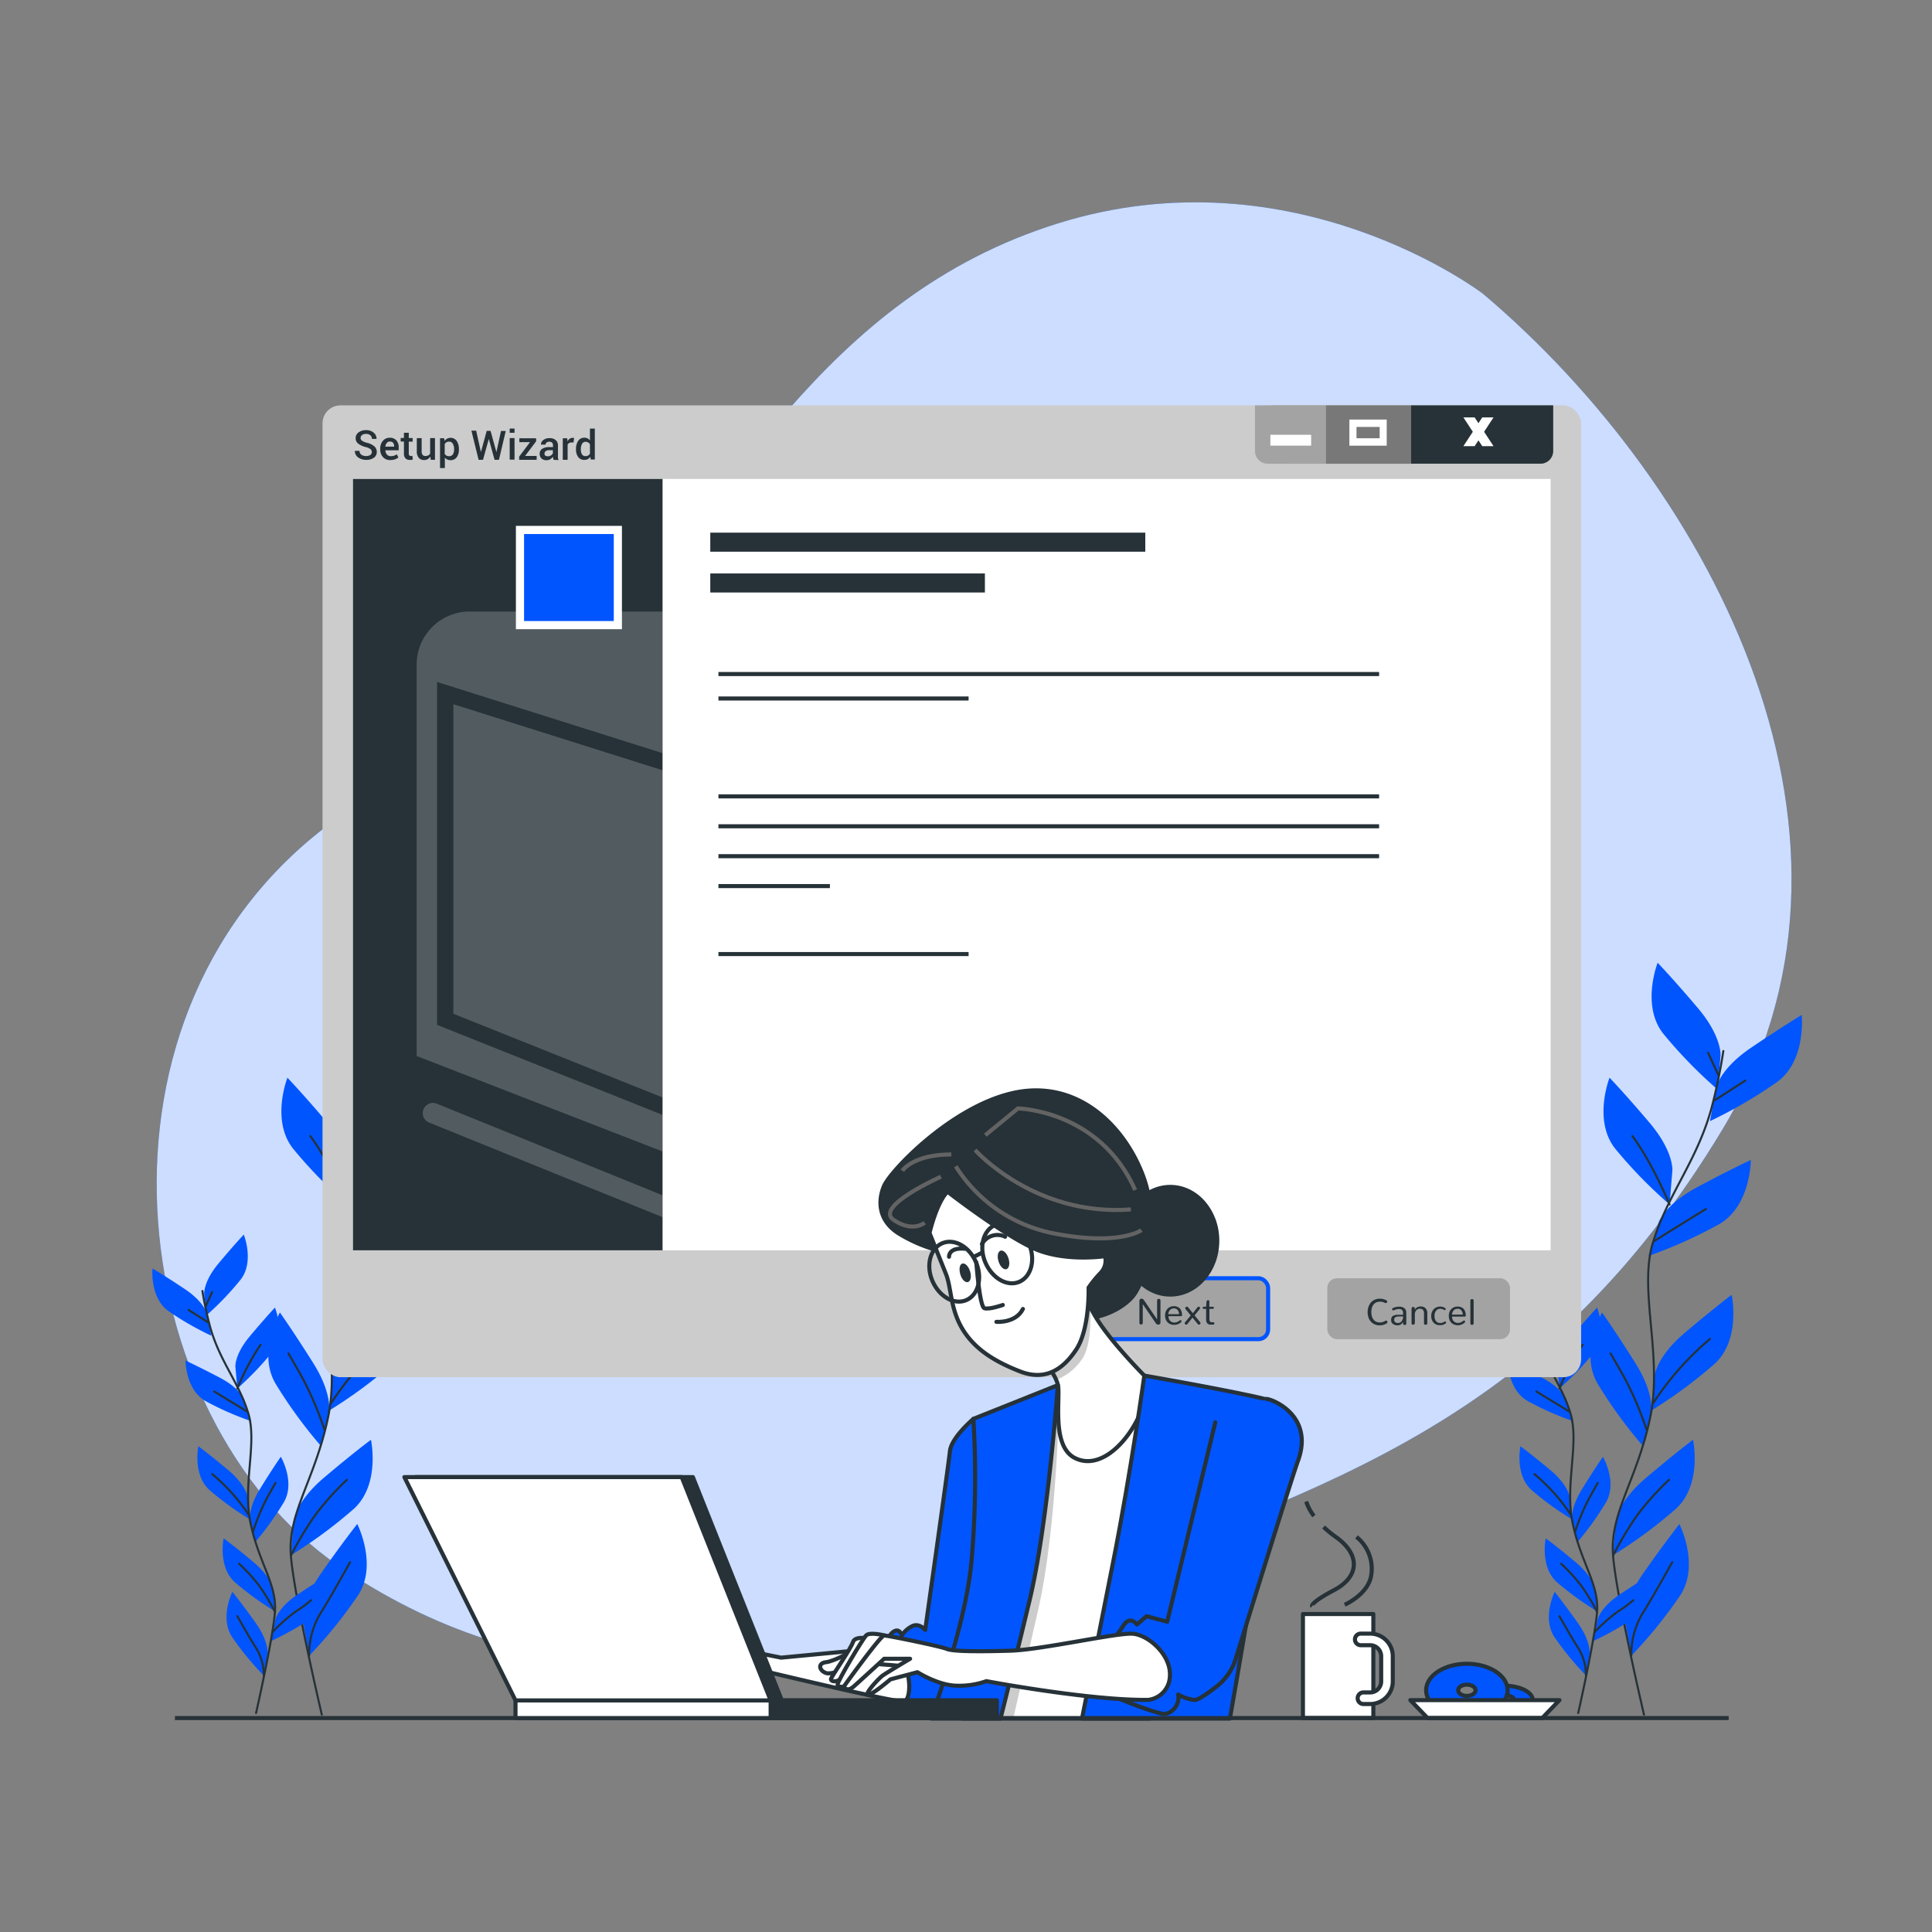 <svg xmlns="http://www.w3.org/2000/svg" xmlns:xlink="http://www.w3.org/1999/xlink" viewBox="0 0 500 500"><rect x="0" y="0" width="500" height="500" fill="#808080" stroke="none"/><defs><clipPath id="freepik--clip-path--inject-5"><path d="M263.36,388.4c-.16,11.08-9.84,42.16-14.45,56.36h48.6l12.41-81.51-11.64-5.61s-8.94-4.16-15-2.71-13.72,6-13.72,6l-6.44,2.29S263.56,373.85,263.36,388.4Z" style="fill:#fff;stroke:#263238;stroke-linejoin:round;stroke-width:1.055px"></path></clipPath><clipPath id="freepik--clip-path-2--inject-5"><path d="M269.18,351s3.9,4.26,4.61,7.45-1.77,15.62,4.26,18.81,12.77-2.84,16.32-9.94S296.15,356,296.15,356s-8.52-8.52-12.42-14.9A55.33,55.33,0,0,1,278.05,328s-2.13,11.71-5,16A38.68,38.68,0,0,0,269.18,351Z" style="fill:#fff;stroke:#263238;stroke-linecap:round;stroke-linejoin:round;stroke-width:1.055px"></path></clipPath></defs><g id="freepik--background-simple--inject-5"><path d="M383.76,76S335,38.69,273.78,57.82,188.31,131,154,168.7c-18,19.75-45.15,27.67-66.74,43.11-69,49.37-55.28,155.09.34,193.41,48.15,33.16,107.07,34.95,182.8,7s130-45,175.2-119.64S443.94,126.84,383.76,76Z" style="fill:#0055FF"></path><path d="M383.76,76S335,38.69,273.78,57.82,188.31,131,154,168.7c-18,19.75-45.15,27.67-66.74,43.11-69,49.37-55.28,155.09.34,193.41,48.15,33.16,107.07,34.95,182.8,7s130-45,175.2-119.64S443.94,126.84,383.76,76Z" style="fill:#fff;opacity:0.8"></path></g><g id="freepik--Mug--inject-5"><rect x="337.2" y="417.71" width="18.22" height="26.92" style="fill:#fff;stroke:#263238;stroke-linecap:round;stroke-linejoin:round;stroke-width:1.055px"></rect><path d="M354.6,441h-1.9a1.51,1.51,0,0,1,0-3h1.9a2.86,2.86,0,0,0,2.85-2.85v-6.52a2.86,2.86,0,0,0-2.85-2.85h-2.44a1.5,1.5,0,1,1,0-3h2.44a5.85,5.85,0,0,1,5.85,5.85v6.52A5.86,5.86,0,0,1,354.6,441Z" style="fill:#fff;stroke:#263238;stroke-linecap:round;stroke-linejoin:round;stroke-width:1.055px"></path><path d="M340.05,392.35a12.09,12.09,0,0,1-2-3.76" style="fill:none;stroke:#263238;stroke-linejoin:round;stroke-width:1.055px"></path><path d="M339.58,415.69s-.76-.76,5.73-4.2,6.87-9.16.38-13.74a27.8,27.8,0,0,1-3.14-2.57" style="fill:none;stroke:#263238;stroke-linejoin:round;stroke-width:1.055px"></path><path d="M348,415.31s6.11-2.67,6.87-7.63a10.58,10.58,0,0,0-3.82-9.93" style="fill:none;stroke:#263238;stroke-linejoin:round;stroke-width:1.055px"></path><path d="M389.25,436.25c-4.12,0-7.45,1.68-7.45,3.75s3.33,3.75,7.45,3.75,7.44-1.68,7.44-3.75S393.36,436.25,389.25,436.25Zm0,5.08c-1.46,0-2.63-.6-2.63-1.33s1.17-1.32,2.63-1.32,2.62.59,2.62,1.32S390.7,441.33,389.25,441.33Z" style="fill:#0055FF;stroke:#263238;stroke-linejoin:round;stroke-width:1.055px"></path><path d="M379.62,430.58c-5.83,0-10.55,3.07-10.55,6.86s4.72,6.86,10.55,6.86,10.55-3.07,10.55-6.86S385.45,430.58,379.62,430.58Zm0,8.32c-1.24,0-2.25-.66-2.25-1.46s1-1.46,2.25-1.46,2.25.65,2.25,1.46S380.86,438.9,379.62,438.9Z" style="fill:#0055FF;stroke:#263238;stroke-linejoin:round;stroke-width:1.055px"></path><polygon points="403.59 439.99 364.99 439.99 369.45 444.63 399.13 444.63 403.59 439.99" style="fill:#fff;stroke:#263238;stroke-linejoin:round;stroke-width:1.055px"></polygon></g><g id="freepik--Plants--inject-5"><path d="M445.27,273.16s.4-4.89-5.89-12.31S429,249.16,429,249.16s-4.35,11,1.45,18.35A120.21,120.21,0,0,0,444.55,282Z" style="fill:#0055FF"></path><path d="M432.81,302.91s.4-4.89-5.88-12.31-10.38-11.69-10.38-11.69-4.35,11,1.45,18.35a120.21,120.21,0,0,0,14.09,14.46Z" style="fill:#0055FF"></path><path d="M444.15,281.47s.92-4.83,9-10.3,13.12-8.5,13.12-8.5,1.26,11.74-6.29,17.3a121,121,0,0,1-17.44,10.18Z" style="fill:#0055FF"></path><path d="M429.17,316.58s1.42-4.7,10-9.3,13.94-7.08,13.94-7.08,0,11.81-8.08,16.55a121.47,121.47,0,0,1-18.4,8.29Z" style="fill:#0055FF"></path><path d="M428.19,356.12s.4-4.89,7.82-11.18,12.14-9.84,12.14-9.84,2.5,11.54-4.42,17.87a120.56,120.56,0,0,1-16.26,12Z" style="fill:#0055FF"></path><path d="M427.29,365.72s1.09-4.79-4.08-13-8.6-13.05-8.6-13.05-5.87,10.25-1.18,18.37a120.21,120.21,0,0,0,11.89,16.32Z" style="fill:#0055FF"></path><path d="M418.19,393.64s.4-4.9,7.82-11.19,12.14-9.84,12.14-9.84,2.5,11.54-4.43,17.87a120.4,120.4,0,0,1-16.26,12Z" style="fill:#0055FF"></path><path d="M420.64,419.83s-.85-4.84,4.73-12.8,9.26-12.6,9.26-12.6,5.34,10.53.24,18.41a120.49,120.49,0,0,1-12.7,15.69Z" style="fill:#0055FF"></path><path d="M446,272a141,141,0,0,1-3.12,15c-3.86,13.78-11.38,22.25-15.13,34.67s2.69,29.34-.73,45.4-10.48,24.58-9.56,35.56,8,41.11,8,41.11" style="fill:none;stroke:#263238;stroke-linecap:round;stroke-linejoin:round;stroke-width:0.528px"></path><line x1="443.82" y1="284.71" x2="451.67" y2="279.65" style="fill:none;stroke:#263238;stroke-linecap:round;stroke-linejoin:round;stroke-width:0.528px"></line><line x1="444.7" y1="278.22" x2="442.06" y2="272.47" style="fill:none;stroke:#263238;stroke-linecap:round;stroke-linejoin:round;stroke-width:0.528px"></line><path d="M428.2,321.12s6.57-4.13,13.3-8.24" style="fill:none;stroke:#263238;stroke-linecap:round;stroke-linejoin:round;stroke-width:0.528px"></path><path d="M432.09,311.72s-4.32-10.52-9.61-17.7" style="fill:none;stroke:#263238;stroke-linecap:round;stroke-linejoin:round;stroke-width:0.528px"></path><path d="M427.86,363.11a76.87,76.87,0,0,1,14.68-16.6" style="fill:none;stroke:#263238;stroke-linecap:round;stroke-linejoin:round;stroke-width:0.528px"></path><path d="M426.09,369.88a86.44,86.44,0,0,0-5.65-13.26c-3.17-5.62-3.63-6.35-3.63-6.35" style="fill:none;stroke:#263238;stroke-linecap:round;stroke-linejoin:round;stroke-width:0.528px"></path><path d="M417.45,402.63a82.61,82.61,0,0,1,6.49-10.8,71.77,71.77,0,0,1,8-8.85" style="fill:none;stroke:#263238;stroke-linecap:round;stroke-linejoin:round;stroke-width:0.528px"></path><path d="M422.17,428.53a21.05,21.05,0,0,1,2.74-10.68c3-4.77,6.45-11.06,7.86-13.54" style="fill:none;stroke:#263238;stroke-linecap:round;stroke-linejoin:round;stroke-width:0.528px"></path><path d="M395,334.86s-.28-3.11,3.69-7.86,6.54-7.49,6.54-7.49,2.83,7-.83,11.69a77.18,77.18,0,0,1-8.9,9.27Z" style="fill:#0055FF"></path><path d="M403.09,353.74s-.28-3.12,3.69-7.86,6.54-7.49,6.54-7.49,2.82,7-.83,11.68a77.18,77.18,0,0,1-8.9,9.27Z" style="fill:#0055FF"></path><path d="M395.77,340.14s-.61-3.07-5.75-6.51-8.38-5.35-8.38-5.35-.76,7.48,4.08,11a77.16,77.16,0,0,0,11.14,6.4Z" style="fill:#0055FF"></path><path d="M405.47,362.42s-.93-3-6.4-5.87-8.9-4.45-8.9-4.45,0,7.52,5.21,10.5a77.71,77.71,0,0,0,11.75,5.19Z" style="fill:#0055FF"></path><path d="M406.27,387.58s-.28-3.12-5-7.08-7.78-6.21-7.78-6.21-1.54,7.35,2.9,11.35a76.45,76.45,0,0,0,10.41,7.54Z" style="fill:#0055FF"></path><path d="M406.89,393.68s-.72-3,2.54-8.3,5.41-8.35,5.41-8.35,3.78,6.49.84,11.69a77.2,77.2,0,0,1-7.49,10.44Z" style="fill:#0055FF"></path><path d="M413.46,419.15s.61-3.07,5.75-6.51,8.39-5.34,8.39-5.34.75,7.48-4.09,11a76.47,76.47,0,0,1-11.15,6.38Z" style="fill:#0055FF"></path><path d="M412.81,411.41s-.28-3.12-5-7.09-7.78-6.2-7.78-6.2-1.54,7.35,2.9,11.35a77.68,77.68,0,0,0,10.4,7.54Z" style="fill:#0055FF"></path><path d="M411.37,428.08s.52-3.08-3.07-8.12-5.94-8-5.94-8-3.36,6.72-.07,11.71a76.93,76.93,0,0,0,8.15,9.93Z" style="fill:#0055FF"></path><path d="M394.55,334.1a91.34,91.34,0,0,0,2.06,9.56c2.52,8.75,7.34,14.1,9.79,22s-1.58,18.68.67,28.89,6.79,15.59,6.25,22.59-4.88,26.19-4.88,26.19" style="fill:none;stroke:#263238;stroke-linecap:round;stroke-linejoin:round;stroke-width:0.528px"></path><line x1="396" y1="342.21" x2="390.98" y2="339.02" style="fill:none;stroke:#263238;stroke-linecap:round;stroke-linejoin:round;stroke-width:0.528px"></line><line x1="395.41" y1="338.07" x2="397.06" y2="334.4" style="fill:none;stroke:#263238;stroke-linecap:round;stroke-linejoin:round;stroke-width:0.528px"></line><path d="M406.1,365.3s-4.19-2.59-8.5-5.18" style="fill:none;stroke:#263238;stroke-linecap:round;stroke-linejoin:round;stroke-width:0.528px"></path><path d="M403.59,359.34a62.88,62.88,0,0,1,6-11.31" style="fill:none;stroke:#263238;stroke-linecap:round;stroke-linejoin:round;stroke-width:0.528px"></path><path d="M406.52,392a49.09,49.09,0,0,0-9.42-10.5" style="fill:none;stroke:#263238;stroke-linecap:round;stroke-linejoin:round;stroke-width:0.528px"></path><path d="M407.67,396.32a55.47,55.47,0,0,1,3.54-8.46c2-3.6,2.28-4.06,2.28-4.06" style="fill:none;stroke:#263238;stroke-linecap:round;stroke-linejoin:round;stroke-width:0.528px"></path><path d="M412.65,422.41a45.88,45.88,0,0,1,6.12-5.39,30.12,30.12,0,0,0,3.93-2.89" style="fill:none;stroke:#263238;stroke-linecap:round;stroke-linejoin:round;stroke-width:0.528px"></path><path d="M413.32,417.13a52,52,0,0,0-4.18-6.85,46,46,0,0,0-5.12-5.59" style="fill:none;stroke:#263238;stroke-linecap:round;stroke-linejoin:round;stroke-width:0.528px"></path><path d="M410.44,433.63a13.33,13.33,0,0,0-1.8-6.79c-1.92-3-4.15-7-5.06-8.57" style="fill:none;stroke:#263238;stroke-linecap:round;stroke-linejoin:round;stroke-width:0.528px"></path><path d="M103.11,273.16s.4-4.89-5.89-12.31-10.37-11.69-10.37-11.69-4.35,11,1.44,18.35A120.21,120.21,0,0,0,102.38,282Z" style="fill:#0055FF"></path><path d="M90.65,302.91s.4-4.89-5.89-12.31-10.37-11.69-10.37-11.69-4.35,11,1.45,18.35a119.68,119.68,0,0,0,14.08,14.46Z" style="fill:#0055FF"></path><path d="M102,281.47s.92-4.83,9-10.3,13.11-8.5,13.11-8.5,1.27,11.74-6.29,17.3a121.13,121.13,0,0,1-17.43,10.18Z" style="fill:#0055FF"></path><path d="M87,316.58s1.41-4.7,10-9.3,13.94-7.08,13.94-7.08,0,11.81-8.07,16.55A121.37,121.37,0,0,1,84.45,325Z" style="fill:#0055FF"></path><path d="M86,356.12s.4-4.89,7.81-11.18S106,335.1,106,335.1s2.5,11.54-4.43,17.87a119.88,119.88,0,0,1-16.26,12Z" style="fill:#0055FF"></path><path d="M85.12,365.72s1.1-4.79-4.08-13-8.6-13.05-8.6-13.05S66.57,349.9,71.26,358a121.17,121.17,0,0,0,11.89,16.32Z" style="fill:#0055FF"></path><path d="M76,393.64s.41-4.9,7.82-11.19S96,372.61,96,372.61s2.5,11.54-4.42,17.87a121.09,121.09,0,0,1-16.26,12Z" style="fill:#0055FF"></path><path d="M78.48,419.83S77.62,415,83.21,407s9.25-12.6,9.25-12.6,5.34,10.53.24,18.41A119.93,119.93,0,0,1,80,428.53Z" style="fill:#0055FF"></path><path d="M103.83,272a138.56,138.56,0,0,1-3.13,15c-3.86,13.78-11.37,22.25-15.12,34.67s2.69,29.34-.73,45.4-10.48,24.58-9.57,35.56,8,41.11,8,41.11" style="fill:none;stroke:#263238;stroke-linecap:round;stroke-linejoin:round;stroke-width:0.528px"></path><line x1="101.65" y1="284.71" x2="109.5" y2="279.65" style="fill:none;stroke:#263238;stroke-linecap:round;stroke-linejoin:round;stroke-width:0.528px"></line><line x1="102.53" y1="278.22" x2="99.89" y2="272.47" style="fill:none;stroke:#263238;stroke-linecap:round;stroke-linejoin:round;stroke-width:0.528px"></line><path d="M86,321.12s6.56-4.13,13.3-8.24" style="fill:none;stroke:#263238;stroke-linecap:round;stroke-linejoin:round;stroke-width:0.528px"></path><path d="M89.92,311.72S85.6,301.2,80.31,294" style="fill:none;stroke:#263238;stroke-linecap:round;stroke-linejoin:round;stroke-width:0.528px"></path><path d="M85.7,363.11a76.65,76.65,0,0,1,14.67-16.6" style="fill:none;stroke:#263238;stroke-linecap:round;stroke-linejoin:round;stroke-width:0.528px"></path><path d="M83.93,369.88a87.58,87.58,0,0,0-5.65-13.26c-3.17-5.62-3.63-6.35-3.63-6.35" style="fill:none;stroke:#263238;stroke-linecap:round;stroke-linejoin:round;stroke-width:0.528px"></path><path d="M75.28,402.63a83.27,83.27,0,0,1,6.5-10.8,71.77,71.77,0,0,1,8-8.85" style="fill:none;stroke:#263238;stroke-linecap:round;stroke-linejoin:round;stroke-width:0.528px"></path><path d="M80,428.53a20.93,20.93,0,0,1,2.74-10.68c3-4.77,6.44-11.06,7.86-13.54" style="fill:none;stroke:#263238;stroke-linecap:round;stroke-linejoin:round;stroke-width:0.528px"></path><path d="M52.85,334.86s-.27-3.11,3.69-7.86,6.55-7.49,6.55-7.49,2.82,7-.84,11.69a76.64,76.64,0,0,1-8.89,9.27Z" style="fill:#0055FF"></path><path d="M60.92,353.74s-.28-3.12,3.69-7.86,6.55-7.49,6.55-7.49,2.82,7-.84,11.68a77.18,77.18,0,0,1-8.9,9.27Z" style="fill:#0055FF"></path><path d="M53.6,340.14s-.6-3.07-5.74-6.51-8.39-5.35-8.39-5.35-.75,7.48,4.08,11a77.75,77.75,0,0,0,11.14,6.4Z" style="fill:#0055FF"></path><path d="M63.3,362.42s-.92-3-6.4-5.87S48,352.1,48,352.1s0,7.52,5.21,10.5A77.61,77.61,0,0,0,65,367.79Z" style="fill:#0055FF"></path><path d="M64.11,387.58s-.28-3.12-5-7.08-7.77-6.21-7.77-6.21-1.54,7.35,2.9,11.35a76,76,0,0,0,10.4,7.54Z" style="fill:#0055FF"></path><path d="M64.73,393.68s-.72-3,2.53-8.3S72.68,377,72.68,377s3.78,6.49.83,11.69A77.2,77.2,0,0,1,66,399.16Z" style="fill:#0055FF"></path><path d="M71.29,419.15s.61-3.07,5.76-6.51,8.39-5.34,8.39-5.34.74,7.48-4.1,11a76.47,76.47,0,0,1-11.15,6.38Z" style="fill:#0055FF"></path><path d="M70.65,411.41s-.28-3.12-5-7.09-7.77-6.2-7.77-6.2-1.54,7.35,2.9,11.35A77,77,0,0,0,71.15,417Z" style="fill:#0055FF"></path><path d="M69.21,428.08s.52-3.08-3.07-8.12-6-8-6-8-3.35,6.72-.07,11.71a76.93,76.93,0,0,0,8.15,9.93Z" style="fill:#0055FF"></path><path d="M52.39,334.1a88.86,88.86,0,0,0,2.06,9.56c2.52,8.75,7.34,14.1,9.78,22s-1.57,18.68.68,28.89,6.78,15.59,6.25,22.59-4.89,26.19-4.89,26.19" style="fill:none;stroke:#263238;stroke-linecap:round;stroke-linejoin:round;stroke-width:0.528px"></path><line x1="53.83" y1="342.21" x2="48.81" y2="339.02" style="fill:none;stroke:#263238;stroke-linecap:round;stroke-linejoin:round;stroke-width:0.528px"></line><line x1="53.24" y1="338.07" x2="54.89" y2="334.4" style="fill:none;stroke:#263238;stroke-linecap:round;stroke-linejoin:round;stroke-width:0.528px"></line><path d="M63.94,365.3s-4.2-2.59-8.5-5.18" style="fill:none;stroke:#263238;stroke-linecap:round;stroke-linejoin:round;stroke-width:0.528px"></path><path d="M61.42,359.34a62.52,62.52,0,0,1,6-11.31" style="fill:none;stroke:#263238;stroke-linecap:round;stroke-linejoin:round;stroke-width:0.528px"></path><path d="M64.35,392a49.09,49.09,0,0,0-9.42-10.5" style="fill:none;stroke:#263238;stroke-linecap:round;stroke-linejoin:round;stroke-width:0.528px"></path><path d="M65.51,396.32A54.92,54.92,0,0,1,69,387.86c2-3.6,2.28-4.06,2.28-4.06" style="fill:none;stroke:#263238;stroke-linecap:round;stroke-linejoin:round;stroke-width:0.528px"></path><path d="M70.49,422.41A45.21,45.21,0,0,1,76.61,417a30.41,30.41,0,0,0,3.92-2.89" style="fill:none;stroke:#263238;stroke-linecap:round;stroke-linejoin:round;stroke-width:0.528px"></path><path d="M71.16,417.13A52,52,0,0,0,67,410.28a45.67,45.67,0,0,0-5.13-5.59" style="fill:none;stroke:#263238;stroke-linecap:round;stroke-linejoin:round;stroke-width:0.528px"></path><path d="M68.27,433.63a13.38,13.38,0,0,0-1.79-6.79c-1.92-3-4.15-7-5.06-8.57" style="fill:none;stroke:#263238;stroke-linecap:round;stroke-linejoin:round;stroke-width:0.528px"></path></g><g id="freepik--Page--inject-5"><rect x="83.47" y="104.91" width="325.72" height="251.51" rx="4.64" style="fill:#ccc"></rect><rect x="91.35" y="123.95" width="309.95" height="199.63" style="fill:#fff"></rect><rect x="91.35" y="123.95" width="80.12" height="199.63" style="fill:#263238"></rect><g style="opacity:0.2"><path d="M113.11,265.23V176.49l58.35,18.42V158.26H121.55A13.72,13.72,0,0,0,107.83,172V273.3L171.46,298v-9.47Z" style="fill:#fff"></path><polygon points="171.46 284.02 171.46 199.34 117.33 182.25 117.33 262.37 171.46 284.02" style="fill:#fff"></polygon><path d="M171.46,309.34l-58.41-23.71a2.64,2.64,0,0,0-2,4.89L171.46,315Z" style="fill:#fff"></path></g><rect x="280.91" y="330.81" width="47.28" height="15.76" rx="2.49" style="fill:#a3a3a3;stroke:#0055FF;stroke-miterlimit:10;stroke-width:1.055px"></rect><path d="M295,342.67a.38.38,0,0,1-.12-.3V336.7a.62.62,0,0,1,.15-.44.49.49,0,0,1,.38-.16.75.75,0,0,1,.34.09.8.8,0,0,1,.3.28l3.41,5v-4.92a.38.38,0,0,1,.12-.3.49.49,0,0,1,.62,0,.38.38,0,0,1,.13.3v5.67a.59.59,0,0,1-.17.44.56.56,0,0,1-.41.16.77.77,0,0,1-.32-.07.82.82,0,0,1-.26-.23l-3.42-5v4.85a.35.35,0,0,1-.13.3.49.49,0,0,1-.62,0Z" style="fill:#263238"></path><path d="M302.65,342.58a2.1,2.1,0,0,1-.83-.84,2.68,2.68,0,0,1-.3-1.3,2.71,2.71,0,0,1,.25-1.18,2.28,2.28,0,0,1,.78-.88,2.22,2.22,0,0,1,1.21-.34,2.35,2.35,0,0,1,1,.19,1.61,1.61,0,0,1,.66.5,2.21,2.21,0,0,1,.36.72,3.29,3.29,0,0,1,.14.86.36.36,0,0,1-.08.23.27.27,0,0,1-.22.09h-3.21a1.7,1.7,0,0,0,.43,1.22,1.55,1.55,0,0,0,1.08.42,1.79,1.79,0,0,0,.75-.15,3.78,3.78,0,0,0,.67-.41.28.28,0,0,1,.18-.06.29.29,0,0,1,.19.08.31.31,0,0,1,.07.21.32.32,0,0,1-.13.26,2.55,2.55,0,0,1-1.79.67A2.42,2.42,0,0,1,302.65,342.58Zm2.49-2.47a1.85,1.85,0,0,0-.37-1.07,1.15,1.15,0,0,0-1-.42,1.25,1.25,0,0,0-.59.13,1.07,1.07,0,0,0-.44.34,1.56,1.56,0,0,0-.27.47,1.93,1.93,0,0,0-.13.55Z" style="fill:#263238"></path><path d="M309.94,342.61,308.61,341l-1.33,1.67a.35.35,0,0,1-.28.15.37.37,0,0,1-.28-.11.34.34,0,0,1-.12-.26.37.37,0,0,1,.07-.2l1.48-1.81-1.32-1.64a.31.31,0,0,1-.09-.22.39.39,0,0,1,.13-.29.4.4,0,0,1,.62.06l1.21,1.5,1.21-1.52a.38.38,0,0,1,.3-.16.36.36,0,0,1,.26.11.33.33,0,0,1,.12.25.37.37,0,0,1-.08.21l-1.35,1.68,1.44,1.78a.35.35,0,0,1,.09.23.37.37,0,0,1-.13.27.4.4,0,0,1-.29.12A.37.37,0,0,1,309.94,342.61Z" style="fill:#263238"></path><path d="M312.45,342.5a1.55,1.55,0,0,1-.31-1.07v-2.7h-.58a.32.32,0,0,1-.23-.07.29.29,0,0,1,0-.4.32.32,0,0,1,.23-.08h.58l.11-1.33a.36.36,0,0,1,.13-.26.39.39,0,0,1,.27-.1.32.32,0,0,1,.24.08.33.33,0,0,1,.09.25v1.36h.86a.3.3,0,0,1,.23.08.25.25,0,0,1,.08.21c0,.17-.1.26-.31.26H313v2.55a1.36,1.36,0,0,0,.14.7.47.47,0,0,0,.43.21h.4a.32.32,0,0,1,.24.09.36.36,0,0,1,0,.42.31.31,0,0,1-.16.11l-.21,0h-.55A1.13,1.13,0,0,1,312.45,342.5Z" style="fill:#263238"></path><rect x="343.51" y="330.81" width="47.28" height="15.76" rx="2.49" style="fill:#a3a3a3"></rect><path d="M355.36,342.53a3,3,0,0,1-1.07-1.23,4.19,4.19,0,0,1-.35-1.74,4,4,0,0,1,.22-1.35,3.36,3.36,0,0,1,.61-1.1,2.87,2.87,0,0,1,1-.74,3.27,3.27,0,0,1,1.34-.27,3.4,3.4,0,0,1,1.69.43.36.36,0,0,1,.21.33.38.38,0,0,1-.11.26.32.32,0,0,1-.24.11.34.34,0,0,1-.16,0l-.11-.06-.16-.07L358,337l-.24-.07-.29-.05h-.37a2.17,2.17,0,0,0-.82.14,1.75,1.75,0,0,0-.62.38,2.56,2.56,0,0,0-.43.59,3.07,3.07,0,0,0-.25.74,4.45,4.45,0,0,0,0,1.68,3,3,0,0,0,.25.73,2.14,2.14,0,0,0,.43.58,1.82,1.82,0,0,0,.63.39,2.47,2.47,0,0,0,.84.14,2.29,2.29,0,0,0,.73-.11,4.53,4.53,0,0,0,.68-.32.41.41,0,0,1,.18-.05.34.34,0,0,1,.25.11.33.33,0,0,1,.1.25.45.45,0,0,1-.23.37A3.31,3.31,0,0,1,357,343,3.07,3.07,0,0,1,355.36,342.53Z" style="fill:#263238"></path><path d="M360.48,342.62a1.19,1.19,0,0,1-.46-1,2.19,2.19,0,0,1,.05-.47,1.25,1.25,0,0,1,.16-.35.92.92,0,0,1,.29-.26,1.76,1.76,0,0,1,.42-.17,2.88,2.88,0,0,1,.57-.11c.23,0,.46,0,.71,0l.89,0v-.51a1,1,0,0,0-.27-.74,1.08,1.08,0,0,0-.74-.24,2.69,2.69,0,0,0-.57.06,1.92,1.92,0,0,0-.45.13l-.41.16a.2.2,0,0,1-.11,0,.3.3,0,0,1-.21-.1.33.33,0,0,1-.09-.23.23.23,0,0,1,.13-.21,3.51,3.51,0,0,1,1.73-.41,2,2,0,0,1,1.34.4,1.49,1.49,0,0,1,.48,1.23v2.72a.36.36,0,0,1-.12.29.47.47,0,0,1-.59,0,.36.36,0,0,1-.12-.29v-.45a1.49,1.49,0,0,1-1.44.92A1.91,1.91,0,0,1,360.48,342.62Zm2.22-.66a1.62,1.62,0,0,0,.41-1.13v-.14c-.39,0-.71,0-.95,0a5.21,5.21,0,0,0-.64.07,1.17,1.17,0,0,0-.43.16.63.63,0,0,0-.2.26.86.86,0,0,0-.07.38.75.75,0,0,0,.25.63,1.11,1.11,0,0,0,.69.2A1.23,1.23,0,0,0,362.7,342Z" style="fill:#263238"></path><path d="M365.44,342.78a.38.38,0,0,1-.13-.3v-3.85a.38.38,0,0,1,.13-.29.47.47,0,0,1,.3-.1.45.45,0,0,1,.3.1.34.34,0,0,1,.12.28V339a1.29,1.29,0,0,1,.58-.66,1.94,1.94,0,0,1,.95-.23,1.69,1.69,0,0,1,1.23.45,1.85,1.85,0,0,1,.46,1.36v2.53a.35.35,0,0,1-.13.3.43.43,0,0,1-.29.1.44.44,0,0,1-.3-.1.38.38,0,0,1-.13-.3v-2.54a1.35,1.35,0,0,0-.27-.91,1,1,0,0,0-.79-.31,1.24,1.24,0,0,0-.91.38,1.6,1.6,0,0,0-.4,1v2.34a.35.35,0,0,1-.13.29.4.4,0,0,1-.3.11A.43.43,0,0,1,365.44,342.78Z" style="fill:#263238"></path><path d="M371,342.29a2.55,2.55,0,0,1-.6-1.73,2.58,2.58,0,0,1,.28-1.22,2.22,2.22,0,0,1,.81-.88,2.34,2.34,0,0,1,1.22-.32,2.55,2.55,0,0,1,.74.11,1.52,1.52,0,0,1,.54.29.33.33,0,0,1,.16.27.22.22,0,0,1-.07.17.28.28,0,0,1-.19.07.36.36,0,0,1-.2-.06,1.65,1.65,0,0,0-.94-.28,1.34,1.34,0,0,0-1.09.51,2.07,2.07,0,0,0-.41,1.35,2.41,2.41,0,0,0,.08.67,2,2,0,0,0,.25.58,1.3,1.3,0,0,0,1.1.57,1.82,1.82,0,0,0,1.07-.3A.33.33,0,0,1,374,342a.24.24,0,0,1,.25.25.36.36,0,0,1-.15.28,2.19,2.19,0,0,1-1.43.41A2.06,2.06,0,0,1,371,342.29Z" style="fill:#263238"></path><path d="M376.08,342.68a2.1,2.1,0,0,1-.83-.84,2.68,2.68,0,0,1-.3-1.3,2.76,2.76,0,0,1,.25-1.19,2.1,2.1,0,0,1,.78-.87,2.14,2.14,0,0,1,1.21-.34,2.35,2.35,0,0,1,1,.18,1.7,1.7,0,0,1,.66.51,2.27,2.27,0,0,1,.36.71,3.44,3.44,0,0,1,.14.87.36.36,0,0,1-.08.23.27.27,0,0,1-.22.09H375.8a1.62,1.62,0,0,0,.43,1.21,1.51,1.51,0,0,0,1.08.43,1.79,1.79,0,0,0,.75-.15,3.78,3.78,0,0,0,.67-.41.27.27,0,0,1,.17-.06.22.22,0,0,1,.19.08.32.32,0,0,1,.08.21.33.33,0,0,1-.13.26,2.55,2.55,0,0,1-1.79.67A2.5,2.5,0,0,1,376.08,342.68Zm2.49-2.47a1.91,1.91,0,0,0-.37-1.08,1.17,1.17,0,0,0-1-.41,1.46,1.46,0,0,0-.6.12,1.32,1.32,0,0,0-.43.34,1.52,1.52,0,0,0-.27.48,1.93,1.93,0,0,0-.13.55Z" style="fill:#263238"></path><path d="M380.65,342.77a.4.4,0,0,1-.12-.31v-5.84a.42.42,0,0,1,.13-.31.48.48,0,0,1,.3-.11.46.46,0,0,1,.3.11.41.41,0,0,1,.12.31v5.84a.39.39,0,0,1-.13.31.46.46,0,0,1-.3.11A.41.41,0,0,1,380.65,342.77Z" style="fill:#263238"></path><path d="M329.07,104.91v11.82a3.28,3.28,0,0,0,3.28,3.28h66.33a3.28,3.28,0,0,0,3.28-3.28V104.91Z" style="fill:#a3a3a3"></path><path d="M343.18,104.91H324.79v11.82a3.28,3.28,0,0,0,3.28,3.28h15.11Z" style="fill:#a3a3a3"></path><path d="M365.18,104.91V120h33.5a3.28,3.28,0,0,0,3.28-3.28V104.91Z" style="fill:#263238"></path><rect x="343.18" y="104.91" width="22.01" height="15.1" style="fill:#787878"></rect><polygon points="386.52 115.46 383.6 115.46 378.73 108.03 381.64 108.03 386.52 115.46" style="fill:#fff"></polygon><polygon points="378.73 115.46 381.64 115.46 386.52 108.03 383.6 108.03 378.73 115.46" style="fill:#fff"></polygon><rect x="328.77" y="112.52" width="10.55" height="2.81" style="fill:#fff"></rect><path d="M349.22,108.58v6.76h9.66v-6.76Zm7.84,4.84h-6v-2.93h6Z" style="fill:#fff"></path><rect x="134.57" y="137.15" width="25.33" height="24.63" style="fill:#0055FF;stroke:#fff;stroke-miterlimit:10;stroke-width:2.111px"></rect><rect x="183.82" y="137.85" width="112.58" height="4.93" style="fill:#263238"></rect><rect x="183.82" y="148.41" width="71.07" height="4.93" style="fill:#263238"></rect><line x1="185.93" y1="174.44" x2="356.91" y2="174.44" style="fill:none;stroke:#263238;stroke-miterlimit:10;stroke-width:1.055px"></line><line x1="185.93" y1="206.1" x2="356.91" y2="206.1" style="fill:none;stroke:#263238;stroke-miterlimit:10;stroke-width:1.055px"></line><line x1="185.93" y1="213.84" x2="356.91" y2="213.84" style="fill:none;stroke:#263238;stroke-miterlimit:10;stroke-width:1.055px"></line><line x1="185.93" y1="221.58" x2="356.91" y2="221.58" style="fill:none;stroke:#263238;stroke-miterlimit:10;stroke-width:1.055px"></line><line x1="185.93" y1="229.32" x2="214.78" y2="229.32" style="fill:none;stroke:#263238;stroke-miterlimit:10;stroke-width:1.055px"></line><line x1="185.93" y1="180.77" x2="250.67" y2="180.77" style="fill:none;stroke:#263238;stroke-miterlimit:10;stroke-width:1.055px"></line><line x1="185.93" y1="246.91" x2="250.67" y2="246.91" style="fill:none;stroke:#263238;stroke-miterlimit:10;stroke-width:1.055px"></line><path d="M96.23,117a1,1,0,0,0-.34-.76,3.41,3.41,0,0,0-1.23-.54,5.24,5.24,0,0,1-1.94-.87,1.74,1.74,0,0,1-.68-1.42,1.82,1.82,0,0,1,.75-1.5,3.07,3.07,0,0,1,1.94-.59,2.92,2.92,0,0,1,2,.67,2,2,0,0,1,.72,1.6v0h-1.2a1.21,1.21,0,0,0-.39-.93,1.6,1.6,0,0,0-1.12-.36,1.65,1.65,0,0,0-1.06.3,1,1,0,0,0-.36.77.84.84,0,0,0,.4.71,4.08,4.08,0,0,0,1.32.53,4.52,4.52,0,0,1,1.84.9,1.89,1.89,0,0,1,.63,1.46,1.76,1.76,0,0,1-.75,1.49,3.25,3.25,0,0,1-2,.55,3.46,3.46,0,0,1-2.06-.62,2,2,0,0,1-.86-1.71v0h1.21a1.17,1.17,0,0,0,.47,1,2.06,2.06,0,0,0,1.23.34,1.81,1.81,0,0,0,1.09-.28A.91.91,0,0,0,96.23,117Z" style="fill:#263238"></path><path d="M101,119.06a2.42,2.42,0,0,1-1.89-.77,2.85,2.85,0,0,1-.71-2v-.21a3,3,0,0,1,.7-2,2.2,2.2,0,0,1,1.75-.79,2.17,2.17,0,0,1,1.73.68,2.67,2.67,0,0,1,.6,1.83v.74H99.74v0a1.73,1.73,0,0,0,.39,1.09,1.23,1.23,0,0,0,1,.42,2.77,2.77,0,0,0,.87-.12,3.57,3.57,0,0,0,.7-.36l.4.82a2.57,2.57,0,0,1-.84.47A3.4,3.4,0,0,1,101,119.06Zm-.15-4.78a.92.92,0,0,0-.76.37,1.85,1.85,0,0,0-.37.94v0H102v-.13a1.32,1.32,0,0,0-.27-.86A1,1,0,0,0,100.89,114.28Z" style="fill:#263238"></path><path d="M105.79,112v1.36h1v.93h-1v3.08a.67.67,0,0,0,.15.49.53.53,0,0,0,.39.15l.21,0,.18-.05.13.92a1.51,1.51,0,0,1-.38.14,2.25,2.25,0,0,1-.46,0,1.43,1.43,0,0,1-1.08-.4,1.77,1.77,0,0,1-.39-1.27v-3.08h-.85v-.93h.85V112Z" style="fill:#263238"></path><path d="M111.37,118.14a1.76,1.76,0,0,1-1.59.92,1.77,1.77,0,0,1-1.4-.57,2.61,2.61,0,0,1-.51-1.78v-3.33h1.25v3.34a1.68,1.68,0,0,0,.24,1,.86.86,0,0,0,.72.29,1.61,1.61,0,0,0,.76-.16,1.2,1.2,0,0,0,.48-.47v-4h1.25V119h-1.09Z" style="fill:#263238"></path><path d="M118.76,116.35a3.18,3.18,0,0,1-.57,2,1.88,1.88,0,0,1-1.59.74,1.86,1.86,0,0,1-.84-.17,1.77,1.77,0,0,1-.63-.5v2.71h-1.25v-7.72h1.06l.12.7a1.92,1.92,0,0,1,3.13,0,3.73,3.73,0,0,1,.57,2.16Zm-1.24-.11a2.62,2.62,0,0,0-.33-1.39,1,1,0,0,0-1-.55,1.19,1.19,0,0,0-1.1.64v2.51a1.12,1.12,0,0,0,.44.45,1.28,1.28,0,0,0,.67.16,1.08,1.08,0,0,0,1-.47,2.21,2.21,0,0,0,.32-1.24Z" style="fill:#263238"></path><path d="M124.46,117h0v0l1.5-5.49h1l1.51,5.51v0l1.19-5.49h1.23L129.13,119H128l-1.5-5.39h0L125,119h-1.14L122,111.45h1.23Z" style="fill:#263238"></path><path d="M133.16,112h-1.25v-1.09h1.25Zm0,6.95h-1.25v-5.58h1.25Z" style="fill:#263238"></path><path d="M135.89,118h3v1h-4.53v-.83l2.81-3.75h-2.76v-1h4.34v.79Z" style="fill:#263238"></path><path d="M143.26,119c0-.14-.08-.28-.11-.42a2.57,2.57,0,0,1-.06-.4,2.22,2.22,0,0,1-.67.66,1.71,1.71,0,0,1-.94.26,1.88,1.88,0,0,1-1.34-.44,1.64,1.64,0,0,1-.47-1.24,1.45,1.45,0,0,1,.64-1.26,3.11,3.11,0,0,1,1.8-.45h1v-.49a.89.89,0,0,0-.25-.68,1.21,1.21,0,0,0-1.42,0,.63.63,0,0,0-.25.53H140v0a1.41,1.41,0,0,1,.59-1.17,2.53,2.53,0,0,1,1.64-.51,2.38,2.38,0,0,1,1.57.49,1.74,1.74,0,0,1,.6,1.42v2.48a4.92,4.92,0,0,0,0,.67,3.5,3.5,0,0,0,.15.62Zm-1.53-.9a1.56,1.56,0,0,0,.85-.24,1.21,1.21,0,0,0,.5-.54v-.82h-1a1.27,1.27,0,0,0-.86.27.84.84,0,0,0-.31.63.64.64,0,0,0,.21.51A.85.85,0,0,0,141.73,118.06Z" style="fill:#263238"></path><path d="M148.43,114.51l-.54,0a1.15,1.15,0,0,0-.61.15,1.09,1.09,0,0,0-.38.44V119h-1.25v-5.58h1.14l.09.81a1.74,1.74,0,0,1,.54-.67,1.28,1.28,0,0,1,.77-.24h.21l.18,0Z" style="fill:#263238"></path><path d="M149.07,116.25a3.73,3.73,0,0,1,.57-2.16,1.86,1.86,0,0,1,1.61-.81,1.79,1.79,0,0,1,.81.18,1.82,1.82,0,0,1,.62.52v-3.06h1.26v8h-1.05l-.13-.69a1.72,1.72,0,0,1-1.52.79,1.89,1.89,0,0,1-1.6-.74,3.18,3.18,0,0,1-.57-2Zm1.25.1a2.25,2.25,0,0,0,.3,1.24,1,1,0,0,0,.94.45,1.19,1.19,0,0,0,.67-.17,1.16,1.16,0,0,0,.45-.48V115a1.16,1.16,0,0,0-.45-.48,1.19,1.19,0,0,0-.66-.18,1,1,0,0,0-.94.54,2.89,2.89,0,0,0-.31,1.41Z" style="fill:#263238"></path></g><g id="freepik--Character--inject-5"><ellipse cx="302.87" cy="321.1" rx="12.16" ry="13.93" style="fill:#263238;stroke:#263238;stroke-linejoin:round;stroke-width:1.055px"></ellipse><path d="M243.53,323.8a38.54,38.54,0,0,1-10.6-4.37c-5.61-3.32-5.82-8.52-4.16-12.47s17.46-20.57,33.47-24.11,28.06,7.69,33.25,20.58,1.25,27.64-2.28,32-12.48,7.48-16.43,4.57-10.39-11.64-18.08-15.17A22.56,22.56,0,0,0,243.53,323.8Z" style="fill:#263238;stroke:#263238;stroke-linejoin:round;stroke-width:1.055px"></path><path d="M252.35,297.62S267.71,314.9,292.68,313" style="fill:none;stroke:#636363;stroke-miterlimit:10;stroke-width:1.055px"></path><path d="M255,293.78l8.45-6.92s21.12.39,30.34,21.13" style="fill:none;stroke:#636363;stroke-miterlimit:10;stroke-width:1.055px"></path><path d="M243.51,304.53s-17.28,7.68-12.29,11.14,8.07.77,8.07.77" style="fill:none;stroke:#636363;stroke-miterlimit:10;stroke-width:1.055px"></path><path d="M233.52,303s2.69-4.23,12.68-4.23" style="fill:none;stroke:#636363;stroke-miterlimit:10;stroke-width:1.055px"></path><path d="M247.35,301.84a38.75,38.75,0,0,0,25,17.29c17.29,3.46,23.05-.77,23.05-.77" style="fill:none;stroke:#636363;stroke-miterlimit:10;stroke-width:1.055px"></path><path d="M263.36,388.4c-.16,11.08-9.84,42.16-14.45,56.36h48.6l12.41-81.51-11.64-5.61s-8.94-4.16-15-2.71-13.72,6-13.72,6l-6.44,2.29S263.56,373.85,263.36,388.4Z" style="fill:#fff"></path><g style="clip-path:url(#freepik--clip-path--inject-5)"><path d="M262.22,444.76c1-4.4,3.07-13.4,6.43-28,5.07-22,5.5-56.62,5.5-56.62-.37,9.1-14.84,68.35-18.84,84.61Z" style="opacity:0.2"></path></g><path d="M263.36,388.4c-.16,11.08-9.84,42.16-14.45,56.36h48.6l12.41-81.51-11.64-5.61s-8.94-4.16-15-2.71-13.72,6-13.72,6l-6.44,2.29S263.56,373.85,263.36,388.4Z" style="fill:none;stroke:#263238;stroke-linejoin:round;stroke-width:1.055px"></path><path d="M269.18,351s3.9,4.26,4.61,7.45-1.77,15.62,4.26,18.81,12.77-2.84,16.32-9.94S296.15,356,296.15,356s-8.52-8.52-12.42-14.9A55.33,55.33,0,0,1,278.05,328s-2.13,11.71-5,16A38.68,38.68,0,0,0,269.18,351Z" style="fill:#fff"></path><g style="clip-path:url(#freepik--clip-path-2--inject-5)"><path d="M271.61,352.55l-.61.71a19.83,19.83,0,0,1,2.33,3.85,14.33,14.33,0,0,0,6.73-5.41c2.08-3.07,2.28-9.07,2.1-13.4-.48-.94-.93-1.86-1.32-2.75C279.15,339.64,275.38,348.15,271.61,352.55Z" style="opacity:0.2"></path></g><path d="M269.18,351s3.9,4.26,4.61,7.45-1.77,15.62,4.26,18.81,12.77-2.84,16.32-9.94S296.15,356,296.15,356s-8.52-8.52-12.42-14.9A55.33,55.33,0,0,1,278.05,328s-2.13,11.71-5,16A38.68,38.68,0,0,0,269.18,351Z" style="fill:none;stroke:#263238;stroke-linecap:round;stroke-linejoin:round;stroke-width:1.055px"></path><path d="M245.21,308.41s16,12.42,23.77,15.26,17,1.42,17,1.42a4.61,4.61,0,0,1-1.07,4.26,29.32,29.32,0,0,0-3.19,3.9s.35,10.64-3.19,16-8.17,8.16-14.55,5.67-11.71-5.67-14.91-11-2.83-10.64-4.25-14.19l-4.26-10.64S242.37,311.25,245.21,308.41Z" style="fill:#fff;stroke:#263238;stroke-linecap:round;stroke-linejoin:round;stroke-width:1.055px"></path><path d="M252.67,326.71s.84,11.43,2.08,11.85,4.78-.83,4.78-.83" style="fill:none;stroke:#263238;stroke-linecap:round;stroke-linejoin:round;stroke-width:1.055px"></path><path d="M257.87,342.09s5,.42,6.86-3.33" style="fill:none;stroke:#263238;stroke-linecap:round;stroke-linejoin:round;stroke-width:1.055px"></path><path d="M251.05,329c.42,1.31.18,2.56-.53,2.79s-1.62-.66-2-2-.19-2.56.52-2.78S250.63,327.69,251.05,329Z" style="fill:#263238"></path><path d="M261,325.67c.42,1.32.18,2.56-.53,2.79s-1.63-.65-2.05-2-.18-2.56.53-2.79S260.61,324.36,261,325.67Z" style="fill:#263238"></path><path d="M245.61,325.25s-.21-2.49,4.15-2.07" style="fill:none;stroke:#263238;stroke-linecap:round;stroke-linejoin:round;stroke-width:1.055px"></path><path d="M254.13,321.93a4.62,4.62,0,0,1,6-1.87" style="fill:none;stroke:#263238;stroke-linecap:round;stroke-linejoin:round;stroke-width:1.055px"></path><path d="M252.62,326.74c1.7,4.08.54,8.44-2.58,9.75s-7-.95-8.74-5-.55-8.44,2.58-9.75S250.92,322.66,252.62,326.74Z" style="fill:none;stroke:#263238;stroke-linejoin:round;stroke-width:1.055px"></path><path d="M266.34,322c1.7,4.08.54,8.44-2.58,9.75s-7-.95-8.74-5-.55-8.44,2.58-9.75S264.64,317.88,266.34,322Z" style="fill:none;stroke:#263238;stroke-linejoin:round;stroke-width:1.055px"></path><line x1="252.05" y1="325.25" x2="254.54" y2="324.01" style="fill:none;stroke:#263238;stroke-linejoin:round;stroke-width:1.055px"></line><path d="M318.3,444.76c3.74-21.24,14-80.73,11.57-81.93C327,361.38,296.15,356,296.15,356s-3.49,25.13-8.06,48.2c-3,15.32-6.25,31.45-8.07,40.57Z" style="fill:#0055FF;stroke:#263238;stroke-linejoin:round;stroke-width:1.055px"></path><path d="M251.93,367.2s-5.73,4.82-6.09,8.38-6.4,46.25-6.4,46.25-1.42-1.77-3.2-1.06a6.69,6.69,0,0,0-2.85,2.49s-.64-2.33-2.49-.71-3.2,7.82-3.2,7.82,2.84,9.26,5,10.68,5.34-.71,5.34-.71-.36,1.42,3.55,1.42,4.63-6.05,6.05-8.54,5.7-29.18,7.83-43.77S251.93,367.2,251.93,367.2Z" style="fill:#0055FF;stroke:#263238;stroke-linecap:round;stroke-linejoin:round;stroke-width:1.055px"></path><path d="M240.93,444.76h18c1.78-7,4.61-18.42,7.52-30.59,4.79-19.95,7.32-55.7,7.32-55.7l-21.86,8.73a253.91,253.91,0,0,1-.42,36.16C250.36,417,244.48,434.91,240.93,444.76Z" style="fill:#0055FF;stroke:#263238;stroke-linejoin:round;stroke-width:1.055px"></path><path d="M314.52,368.1l-12.45,51.6-5.34-1.42-2.49,2.13s-1.78-2.49-3.56.36a18.37,18.37,0,0,1-3.56,4.27l2.49,14.59s10.57,4.33,12.1,3.91a4.34,4.34,0,0,0,3.2-5,11.19,11.19,0,0,0,4.27,1.42c.93,0,3.43-1.75,5.59-3.43a14.32,14.32,0,0,0,5-7.15c3.75-12.1,14.45-46.66,16.15-51.33,4.27-11.75-6.76-16-8.18-16" style="fill:#0055FF;stroke:#263238;stroke-linecap:round;stroke-linejoin:round;stroke-width:1.055px"></path><path d="M170.86,429s-7.88,3.7-7.19,4.4,6-1.85,7.19-2.09S173.41,428.56,170.86,429Z" style="fill:#fff;stroke:#263238;stroke-linecap:round;stroke-linejoin:round;stroke-width:1.055px"></path><path d="M173.87,426.48s-2.55-.47-3,.69-2.55,7.42-2.32,8.81,2.32-1.39,3.25-2.78S173.87,426.48,173.87,426.48Z" style="fill:#fff;stroke:#263238;stroke-linecap:round;stroke-linejoin:round;stroke-width:1.055px"></path><path d="M178.74,426.48s-4.17-1.16-4.87,0-4.4,9.27-4.4,9.27-.46.93,1.62,0S178.74,426.48,178.74,426.48Z" style="fill:#fff;stroke:#263238;stroke-linecap:round;stroke-linejoin:round;stroke-width:1.055px"></path><path d="M228.58,426.48,202.15,429s-18.31-3.71-20.4-3.94-4.17,1.39-5.09,2.78-6.73,8.81-6.73,8.81l1.39.46,8.12-6.49s4.4-.23,5.79-.23-3.94,3-5.56,3.24-3.48.47-3.25,1.39,4.41,1.16,5.33,1.16,7.42-2.32,7.42-2.32a36,36,0,0,1,3.71.24c2.09.23,5.8-1.4,5.8-1.4s32.91,7.89,35.23,7.65S236.4,428,228.58,426.48Z" style="fill:#fff;stroke:#263238;stroke-linecap:round;stroke-linejoin:round;stroke-width:1.055px"></path><path d="M220.47,427.4s-4.64,2.55-6.73,2.78-1.85,2.09,0,2.79,8.35-2.55,9.74-2.55,12.28.92,14.6,1.16,3.71-2.09-2.08-3.94S220.47,427.4,220.47,427.4Z" style="fill:#fff;stroke:#263238;stroke-linecap:round;stroke-linejoin:round;stroke-width:1.055px"></path><path d="M225.61,424.15s-4.3-1-4.85.79-5.58,8.9-5.7,9.58,1.67,1.24,3.71-1S225.61,424.15,225.61,424.15Z" style="fill:#fff;stroke:#263238;stroke-linecap:round;stroke-linejoin:round;stroke-width:1.055px"></path><path d="M228.81,423.23s-3.71-.93-4.64,0-7.41,11.82-7.41,12.75,2.55.46,2.55.46l7.41-10.2,2.32-2.08Z" style="fill:#fff;stroke:#263238;stroke-linecap:round;stroke-linejoin:round;stroke-width:1.055px"></path><path d="M297.19,439.92a6.34,6.34,0,0,0,5.57-6c.46-5.56-5.57-10.89-9.74-11.12s-23.64,4.17-31.52,4.4-14.84.23-16.46-.46-15.3-3.48-16.23-3.48-10.43,13.21-10.43,13.21.7,1.63,2.55,0,7.88-7.18,7.88-7.18h6.72s-6.26,3.71-7.18,4.4-4.64,4.64-3.71,4.87,5.79-3.94,5.79-3.94l7-1.86s5.1,3.25,9.73,3.48a21.2,21.2,0,0,0,8.12-1.16S282.13,440.15,297.19,439.92Z" style="fill:#fff;stroke:#263238;stroke-linecap:round;stroke-linejoin:round;stroke-width:1.055px"></path></g><g id="freepik--Device--inject-5"><line x1="447.38" y1="444.63" x2="45.27" y2="444.63" style="fill:none;stroke:#263238;stroke-linejoin:round;stroke-width:1.055px"></line><rect x="133.41" y="440.06" width="124.54" height="4.57" style="fill:#fff;stroke:#263238;stroke-linejoin:round;stroke-width:1.055px"></rect><rect x="199.44" y="440.06" width="58.51" height="4.57" style="fill:#263238;stroke:#263238;stroke-linejoin:round;stroke-width:1.055px"></rect><polygon points="202.34 440.06 179.32 382.27 107.55 382.27 136.31 440.06 202.34 440.06" style="fill:#263238;stroke:#263238;stroke-linejoin:round;stroke-width:1.055px"></polygon><polygon points="199.44 440.06 176.42 382.27 104.65 382.27 133.41 440.06 199.44 440.06" style="fill:#fff;stroke:#263238;stroke-linejoin:round;stroke-width:1.055px"></polygon></g></svg>